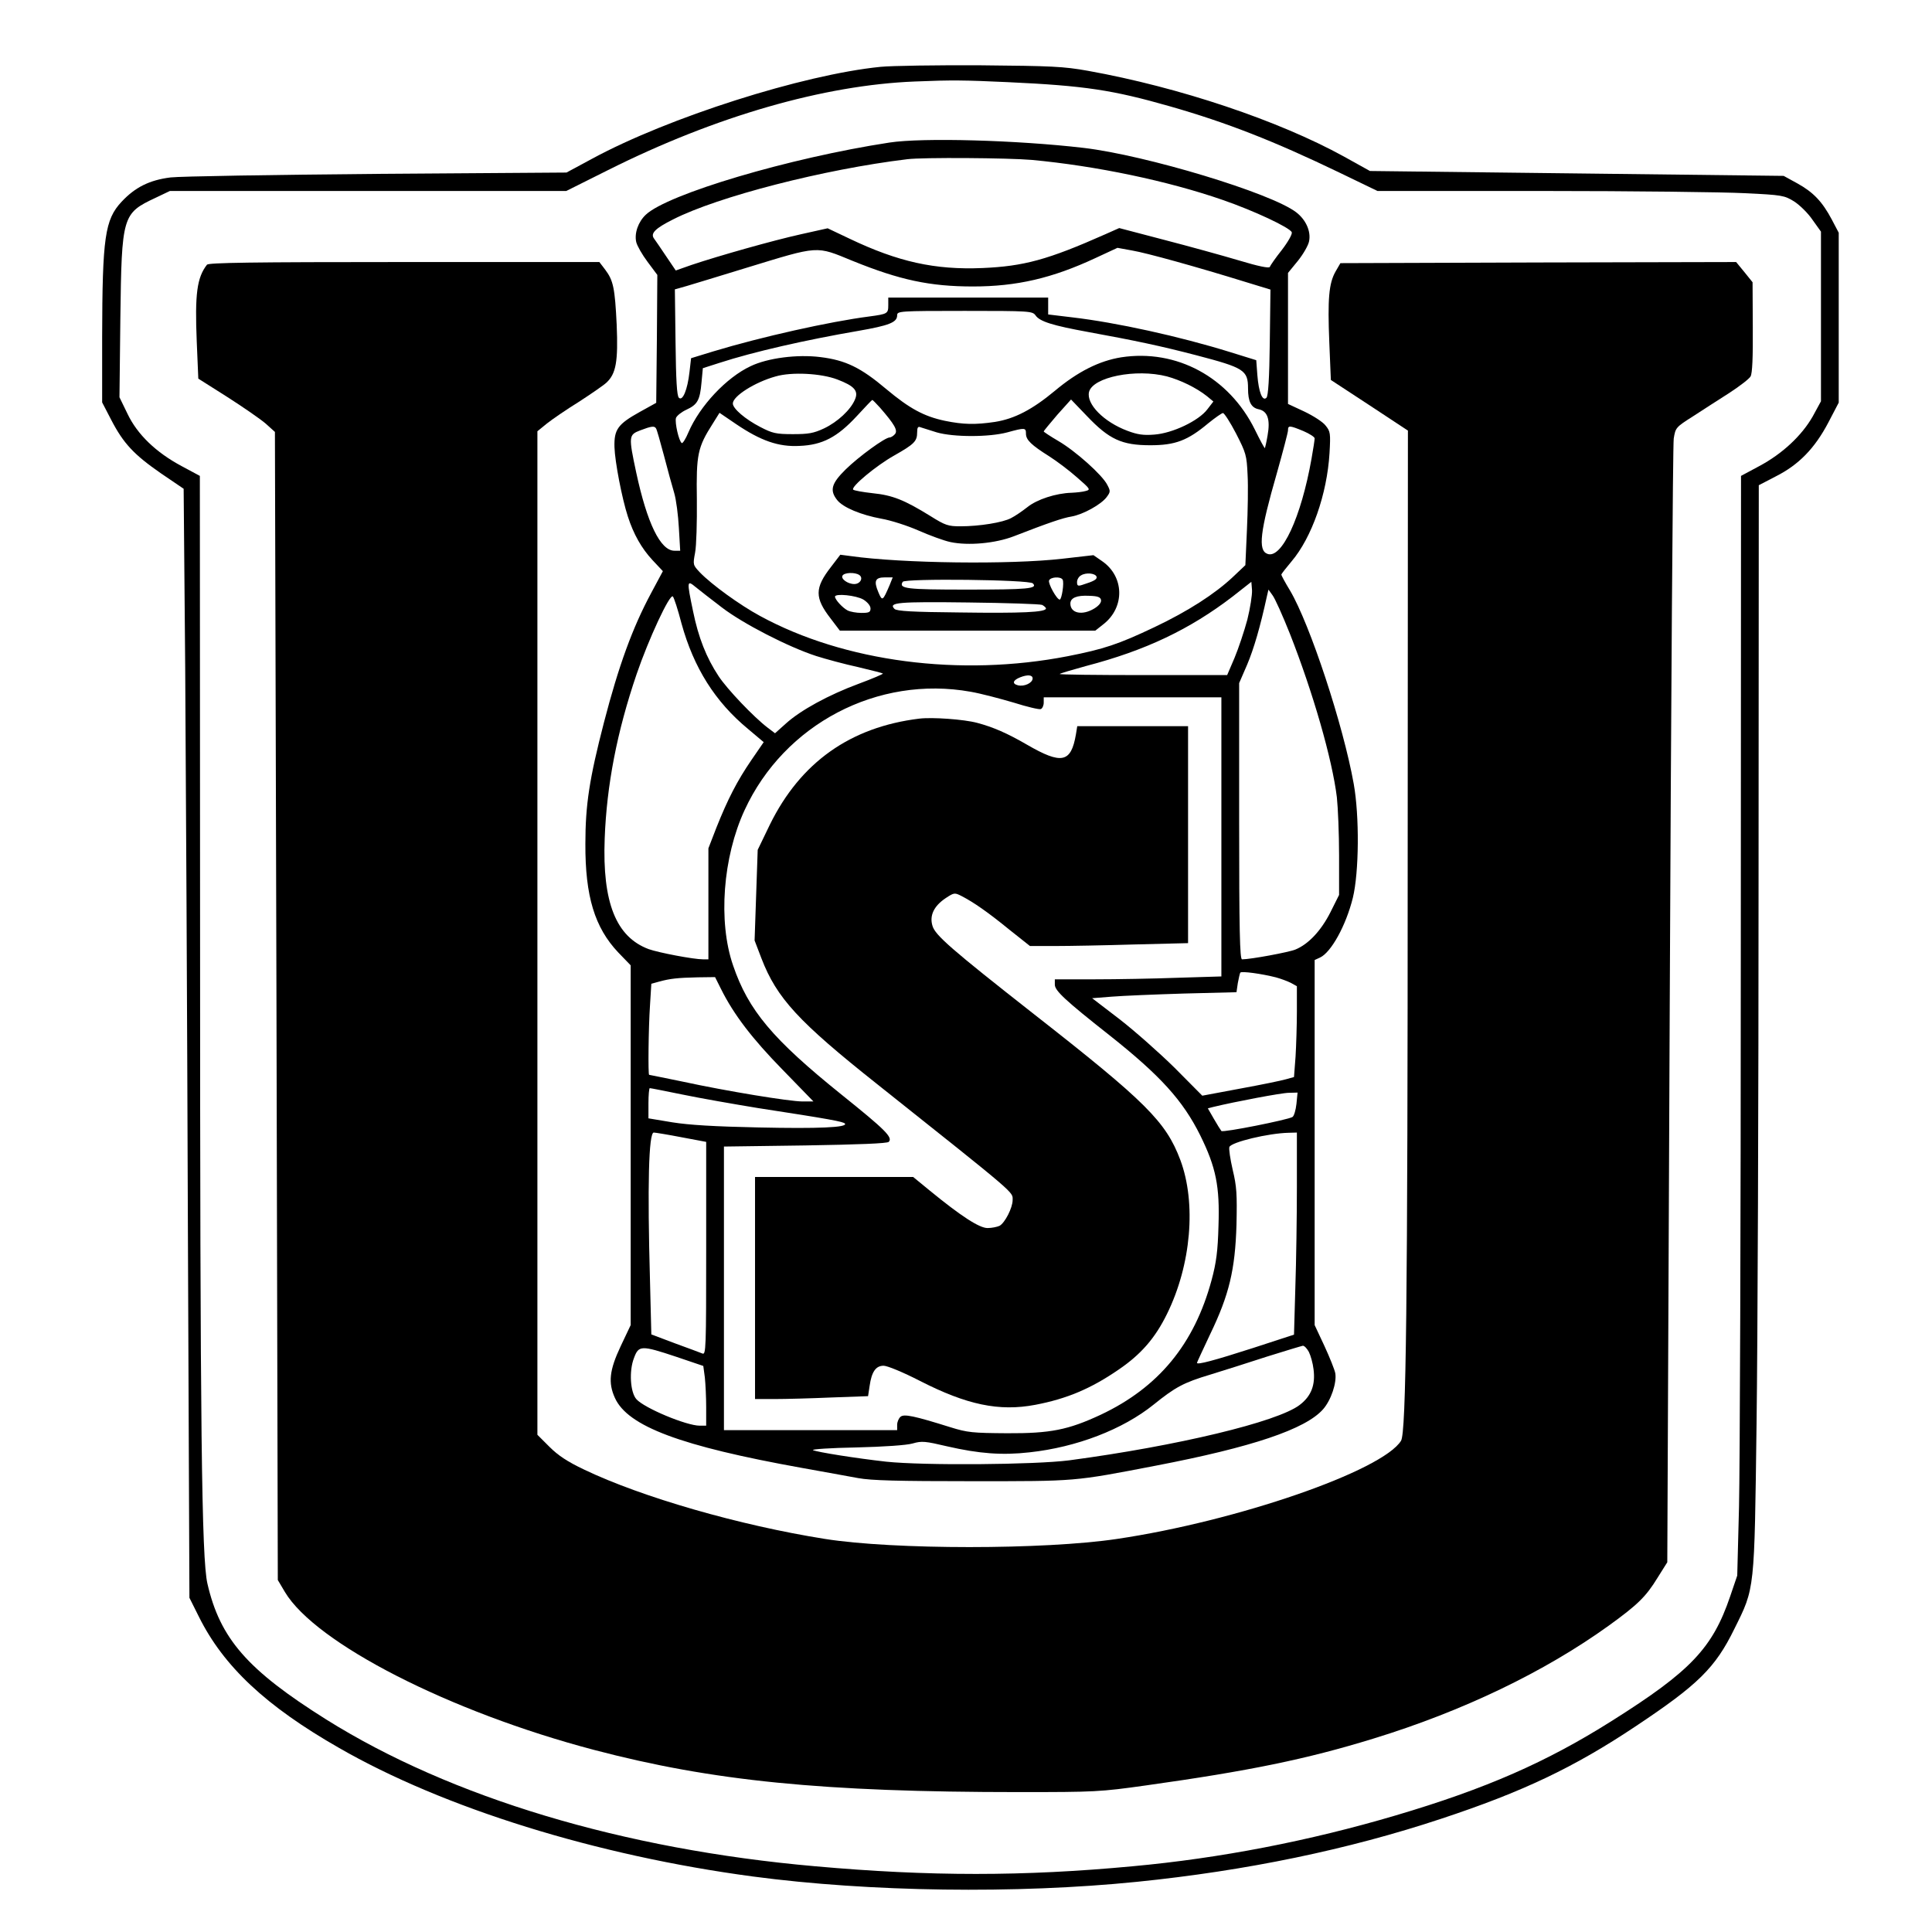 <?xml version="1.0" standalone="no"?>
<!DOCTYPE svg PUBLIC "-//W3C//DTD SVG 20010904//EN"
 "http://www.w3.org/TR/2001/REC-SVG-20010904/DTD/svg10.dtd">
<svg version="1.0" xmlns="http://www.w3.org/2000/svg"
 width="870pt" height="870pt" viewBox="0 0 870 870"
 preserveAspectRatio="xMidYMid meet">
<g transform="translate(0,870) scale(0.1,-0.1)"
fill="#000000" stroke="none">
<path d="M3965 8399 c-350 -35 -956 -228 -1299 -414 l-115 -62 -853 -6 c-469
-4 -888 -11 -930 -16 -95 -12 -159 -44 -220 -109 -76 -81 -87 -161 -88 -610
l0 -294 41 -79 c55 -106 102 -156 223 -240 l103 -70 7 -807 c3 -444 9 -1567
12 -2497 l7 -1690 43 -86 c111 -223 302 -402 629 -589 472 -272 1161 -486
1865 -580 526 -70 1187 -79 1730 -24 493 50 951 145 1370 284 366 121 598 231
875 416 281 187 359 263 445 439 93 187 90 166 100 925 5 366 9 1466 9 2445
l1 1780 77 40 c103 52 175 126 236 242 l47 90 0 383 0 382 -31 59 c-43 81 -83
123 -155 163 l-62 34 -931 11 -932 11 -117 65 c-294 162 -741 312 -1152 386
-112 20 -163 22 -485 25 -198 1 -400 -2 -450 -7z m575 -69 c345 -16 470 -35
729 -109 255 -73 465 -155 760 -297 l174 -84 741 0 c408 0 819 -5 915 -10 166
-8 176 -10 220 -37 25 -16 63 -53 83 -83 l38 -53 0 -382 0 -382 -37 -68 c-49
-86 -136 -168 -241 -224 l-82 -44 -1 -2166 c0 -1191 -4 -2305 -8 -2476 l-8
-310 -32 -94 c-79 -232 -177 -336 -529 -558 -297 -188 -571 -308 -977 -428
-389 -115 -791 -193 -1185 -229 -491 -46 -914 -46 -1429 0 -864 76 -1640 309
-2202 661 -355 223 -478 364 -535 612 -26 113 -33 694 -33 2897 l-1 2091 -82
44 c-116 62 -200 143 -244 236 l-36 74 4 357 c6 461 9 471 158 541 l65 31 893
0 892 0 188 94 c485 243 973 383 1382 399 167 7 224 6 420 -3z"/>
<path d="M4005 8058 c-451 -69 -999 -232 -1097 -325 -34 -32 -52 -83 -43 -123
4 -17 27 -57 51 -89 l44 -59 -2 -288 -3 -288 -74 -41 c-99 -55 -116 -79 -114
-158 2 -67 34 -232 60 -312 26 -81 62 -144 111 -197 l47 -50 -52 -97 c-85
-158 -147 -329 -213 -583 -66 -255 -84 -372 -84 -548 -1 -236 42 -377 148
-489 l56 -58 0 -810 0 -810 -45 -95 c-51 -108 -57 -165 -26 -233 58 -128 296
-217 841 -315 96 -17 210 -38 254 -46 60 -11 178 -14 513 -14 474 0 454 -2
828 70 432 83 674 164 753 254 36 41 62 119 55 162 -3 16 -25 71 -49 123 l-44
94 0 822 0 822 24 11 c50 23 117 144 148 269 28 115 30 368 4 513 -47 264
-197 719 -287 871 -22 36 -39 68 -39 71 0 4 21 30 46 60 91 107 160 303 171
488 5 89 4 97 -18 124 -12 16 -56 44 -96 63 l-73 34 0 295 0 295 45 55 c24 30
47 70 50 88 9 45 -15 97 -58 130 -113 87 -677 257 -957 290 -299 35 -726 47
-875 24z m640 -78 c292 -27 615 -95 860 -180 142 -49 304 -125 312 -146 3 -8
-16 -42 -45 -80 -28 -35 -52 -70 -54 -76 -3 -7 -52 3 -138 29 -74 22 -226 64
-338 93 l-202 53 -63 -28 c-259 -115 -367 -144 -553 -152 -214 -9 -380 28
-598 132 l-99 47 -121 -27 c-126 -28 -370 -97 -492 -138 l-71 -25 -44 65 c-24
36 -48 71 -54 79 -17 23 6 46 86 86 202 103 681 226 1054 271 69 9 458 6 560
-3z m-805 -455 c212 -86 348 -115 541 -115 197 0 357 37 552 128 l99 46 66
-12 c65 -11 289 -73 515 -143 l108 -33 -3 -237 c-2 -163 -7 -242 -15 -250 -18
-18 -35 25 -41 102 l-5 67 -116 36 c-228 71 -515 134 -713 157 l-108 13 0 38
0 38 -360 0 -360 0 0 -34 c0 -38 -3 -40 -85 -51 -179 -23 -487 -92 -702 -157
l-101 -31 -7 -61 c-9 -81 -31 -134 -48 -117 -9 9 -13 79 -15 250 l-3 238 53
15 c29 9 150 45 269 82 331 101 311 100 479 31z m823 -245 c19 -28 78 -46 237
-75 213 -39 323 -62 488 -105 214 -56 232 -67 232 -149 0 -60 14 -87 48 -94
40 -8 53 -46 40 -118 -5 -30 -11 -55 -12 -57 -2 -1 -22 36 -45 83 -117 237
-353 364 -602 326 -99 -16 -195 -64 -299 -151 -101 -84 -181 -126 -270 -140
-88 -13 -142 -12 -225 5 -95 20 -160 56 -263 142 -116 98 -184 131 -298 145
-104 13 -237 -4 -314 -41 -109 -51 -229 -179 -280 -298 -12 -29 -26 -51 -30
-48 -13 8 -32 92 -26 113 4 10 25 27 47 37 50 23 61 43 68 123 l6 64 75 24
c154 50 387 103 625 144 138 24 175 38 175 70 0 19 8 20 304 20 293 0 305 -1
319 -20z m-892 -289 c76 -29 96 -51 79 -90 -19 -46 -78 -101 -139 -130 -47
-22 -70 -26 -141 -26 -76 0 -92 4 -146 32 -68 35 -124 83 -124 106 0 33 99 96
193 122 72 21 205 14 278 -14z m1484 14 c62 -17 132 -51 180 -89 l29 -24 -27
-35 c-39 -52 -157 -108 -239 -114 -49 -4 -76 0 -121 17 -107 40 -186 121 -173
175 17 67 211 106 351 70z m-1292 -141 c65 -75 81 -102 67 -119 -7 -8 -18 -15
-24 -15 -21 0 -140 -87 -198 -144 -64 -63 -73 -94 -38 -138 26 -33 107 -67
200 -84 41 -7 116 -31 166 -53 50 -22 115 -46 144 -52 80 -17 202 -6 285 26
157 61 222 83 260 89 52 9 133 54 158 87 18 24 18 28 3 56 -22 44 -143 152
-220 197 -36 21 -66 41 -66 43 0 3 28 36 61 75 l62 69 72 -75 c100 -105 157
-131 285 -131 112 0 168 21 261 99 31 25 61 46 66 46 6 0 33 -42 59 -92 45
-88 48 -98 52 -186 3 -51 1 -163 -3 -250 l-7 -157 -57 -54 c-80 -75 -200 -153
-354 -226 -160 -76 -226 -98 -389 -130 -483 -94 -1005 -26 -1385 181 -91 49
-219 142 -271 196 -32 34 -32 35 -22 89 6 30 9 138 8 240 -3 203 3 234 72 342
l30 48 75 -51 c111 -75 191 -103 285 -98 103 4 170 39 258 134 37 40 68 73 70
73 1 1 17 -15 35 -35z m-1009 -93 c4 -5 19 -60 36 -123 16 -62 37 -138 46
-168 9 -30 18 -101 21 -157 l6 -103 -26 0 c-63 0 -123 124 -172 352 -35 164
-34 170 18 190 50 19 64 21 71 9z m1264 -18 c76 -22 236 -22 318 0 80 22 84
21 84 -6 0 -28 24 -51 105 -102 33 -21 89 -63 124 -94 61 -53 63 -56 40 -62
-13 -4 -42 -7 -64 -8 -70 -2 -156 -30 -199 -65 -23 -18 -55 -40 -73 -49 -37
-20 -143 -37 -228 -37 -55 0 -68 4 -135 46 -118 73 -171 94 -260 103 -45 5
-84 12 -88 16 -12 12 103 108 185 154 90 51 103 64 103 104 0 22 4 28 15 23 9
-3 41 -13 73 -23z m1651 6 c28 -12 51 -27 51 -33 0 -6 -6 -47 -14 -91 -47
-266 -135 -454 -199 -429 -43 16 -33 100 43 364 27 96 50 183 50 192 0 23 6
23 69 -3z m-2619 -794 c95 -73 299 -178 425 -219 44 -14 129 -37 189 -50 59
-14 110 -27 112 -29 2 -2 -47 -23 -109 -46 -135 -50 -262 -119 -329 -180 l-48
-43 -33 25 c-63 48 -183 174 -221 232 -55 83 -91 174 -115 292 -29 139 -28
142 12 109 17 -14 70 -55 117 -91z m2367 -55 c-14 -52 -40 -130 -58 -173 l-33
-77 -380 0 c-209 0 -377 2 -374 5 3 3 57 19 119 36 268 70 467 165 660 313
l84 66 3 -38 c1 -20 -8 -80 -21 -132z m192 -65 c103 -262 190 -563 211 -735 5
-46 10 -165 10 -262 l0 -178 -39 -78 c-42 -83 -99 -144 -158 -168 -29 -12
-201 -44 -240 -44 -10 0 -13 131 -13 622 l0 622 36 83 c30 71 59 170 89 308
l7 30 18 -25 c11 -14 46 -92 79 -175z m-2740 47 c55 -199 151 -352 300 -475
l70 -59 -55 -80 c-65 -95 -107 -177 -158 -305 l-36 -93 0 -250 0 -250 -24 0
c-43 0 -200 30 -245 46 -147 55 -209 210 -198 498 9 240 55 480 144 741 53
155 149 363 163 349 5 -5 23 -60 39 -122z m1581 -247 c0 -20 -37 -38 -66 -31
-28 7 -23 23 10 36 33 13 56 11 56 -5z m-279 -60 c46 -8 133 -31 194 -49 60
-19 115 -32 122 -29 7 3 13 16 13 29 l0 24 400 0 400 0 0 -628 0 -629 -197 -6
c-108 -4 -276 -7 -375 -7 l-178 0 0 -24 c0 -27 47 -71 245 -227 231 -183 332
-295 410 -452 71 -144 88 -230 82 -406 -3 -115 -10 -167 -31 -245 -78 -289
-239 -484 -500 -607 -146 -68 -226 -84 -421 -83 -155 1 -178 3 -255 27 -163
51 -209 61 -225 47 -8 -7 -15 -23 -15 -36 l0 -24 -390 0 -390 0 0 639 0 638
366 5 c242 4 369 9 376 16 20 20 -16 55 -214 214 -308 248 -418 378 -487 581
-68 197 -46 487 52 699 179 388 600 608 1018 533z m1374 -1286 c22 -6 52 -17
68 -25 l27 -15 0 -113 c0 -62 -3 -154 -6 -204 l-7 -92 -36 -10 c-20 -6 -113
-25 -206 -42 l-171 -32 -124 125 c-69 68 -181 167 -248 219 l-124 95 89 7 c48
4 194 10 324 14 l237 6 6 41 c4 22 9 43 11 47 5 8 97 -5 160 -21z m-2499 -51
c58 -117 142 -226 278 -365 l139 -143 -49 0 c-58 0 -340 46 -543 90 -79 16
-146 30 -148 30 -5 0 -3 209 4 313 l6 97 36 10 c48 13 81 17 173 19 l78 1 26
-52z m-172 -477 c77 -16 231 -43 341 -61 319 -49 385 -61 390 -70 11 -17 -117
-23 -390 -17 -196 4 -312 11 -387 23 l-108 18 0 68 c0 37 3 68 6 68 4 0 70
-13 148 -29z m2764 -42 c-3 -28 -11 -55 -18 -59 -22 -13 -313 -71 -320 -63 -4
5 -19 29 -34 55 l-27 47 23 6 c99 24 310 64 342 64 l39 1 -5 -51z m-2770 -150
l112 -21 0 -480 c0 -453 -1 -480 -17 -473 -10 4 -66 25 -124 46 l-106 40 -6
241 c-12 429 -6 668 17 668 6 0 62 -9 124 -21z m2772 -222 c0 -134 -3 -339 -7
-456 l-6 -211 -184 -60 c-177 -57 -253 -77 -253 -67 0 2 27 60 59 128 86 178
113 291 119 494 3 138 1 172 -17 247 -11 48 -18 94 -15 103 9 22 175 62 267
64 l37 1 0 -243z m54 -745 c8 -16 18 -51 21 -78 9 -70 -10 -121 -63 -161 -100
-76 -550 -184 -1037 -249 -155 -20 -656 -24 -825 -6 -134 15 -311 43 -329 52
-8 4 80 10 195 12 124 3 227 10 254 18 41 12 57 10 155 -13 144 -33 247 -41
371 -27 212 23 420 103 559 215 98 79 135 99 255 135 58 18 173 54 255 81 83
26 156 48 162 49 7 0 19 -13 27 -28z m-2848 -22 l121 -41 7 -52 c3 -29 6 -89
6 -134 l0 -83 -29 0 c-60 0 -249 79 -285 119 -28 31 -34 128 -11 186 21 57 32
58 191 5z"/>
<path d="M3742 6147 c-74 -95 -74 -139 -1 -233 l41 -54 575 0 575 0 38 30 c96
76 93 214 -7 283 l-39 27 -140 -16 c-234 -27 -722 -21 -954 12 l-46 6 -42 -55z
m127 -36 c20 -13 5 -41 -22 -41 -30 0 -62 24 -53 38 8 14 55 16 75 3z m1069
-8 c3 -12 -11 -20 -65 -37 -19 -6 -23 -4 -23 13 0 11 8 25 18 30 22 14 64 10
70 -6z m-932 -38 c-31 -72 -33 -74 -51 -31 -21 50 -14 66 30 66 l35 0 -14 -35z
m779 25 c8 -13 -4 -90 -13 -90 -13 0 -53 72 -48 86 6 16 52 19 61 4z m-134
-17 c24 -24 -24 -28 -298 -28 -272 0 -307 4 -288 35 10 16 569 10 586 -7z
m-763 -73 c19 -12 32 -28 32 -40 0 -17 -7 -20 -41 -20 -22 0 -50 5 -62 11 -23
12 -56 48 -57 62 0 16 96 6 128 -13z m1070 -2 c2 -11 -9 -25 -30 -38 -54 -33
-108 -22 -108 22 0 26 29 38 85 35 38 -1 51 -6 53 -19z m-265 -22 c9 -5 17
-12 17 -16 0 -17 -110 -22 -387 -18 -214 2 -285 6 -295 16 -29 29 15 33 332
29 173 -2 323 -7 333 -11z"/>
<path d="M4140 5464 c-311 -38 -535 -197 -673 -477 l-55 -114 -7 -204 -7 -204
31 -81 c69 -179 167 -285 521 -566 636 -506 610 -484 610 -522 0 -35 -35 -103
-59 -116 -11 -5 -35 -10 -54 -10 -37 0 -119 53 -263 171 l-72 59 -356 0 -356
0 0 -500 0 -500 88 0 c49 0 164 3 255 7 l166 6 7 46 c9 64 28 91 63 91 17 0
89 -30 163 -68 211 -108 357 -139 520 -108 142 27 251 73 376 159 101 69 164
142 217 250 109 221 133 499 60 694 -65 172 -154 261 -660 657 -372 292 -444
355 -456 397 -14 46 6 89 60 125 38 25 40 25 73 8 52 -27 116 -71 214 -151
l92 -73 114 0 c63 0 223 3 356 7 l242 6 0 489 0 488 -250 0 -249 0 -6 -37
c-22 -128 -64 -137 -221 -46 -88 51 -152 79 -224 98 -60 16 -202 26 -260 19z"/>
<path d="M932 7508 c-45 -58 -55 -131 -46 -347 l7 -166 131 -83 c72 -46 150
-100 173 -120 l41 -37 7 -2585 6 -2585 32 -54 c138 -231 742 -540 1392 -711
532 -140 1030 -190 1915 -190 341 0 364 1 570 30 464 65 723 118 1025 211 401
123 770 300 1060 509 130 94 167 130 219 215 l44 70 11 2505 c6 1378 14 2528
18 2555 8 49 9 51 88 101 44 29 118 76 163 105 46 30 89 63 95 74 8 14 11 85
10 222 l-1 202 -37 46 -37 45 -891 -2 -891 -3 -22 -38 c-30 -53 -36 -123 -28
-319 l7 -169 174 -114 173 -114 -1 -1903 c0 -2036 -7 -2609 -30 -2646 -85
-136 -739 -362 -1279 -442 -327 -49 -1007 -49 -1315 0 -385 61 -825 188 -1084
312 -76 36 -118 64 -157 103 l-54 54 0 2259 0 2260 43 35 c24 19 88 63 143 97
54 35 111 74 125 87 43 40 53 95 46 261 -8 165 -15 199 -52 248 l-26 34 -878
0 c-691 0 -881 -3 -889 -12z"/>
</g>
</svg>
